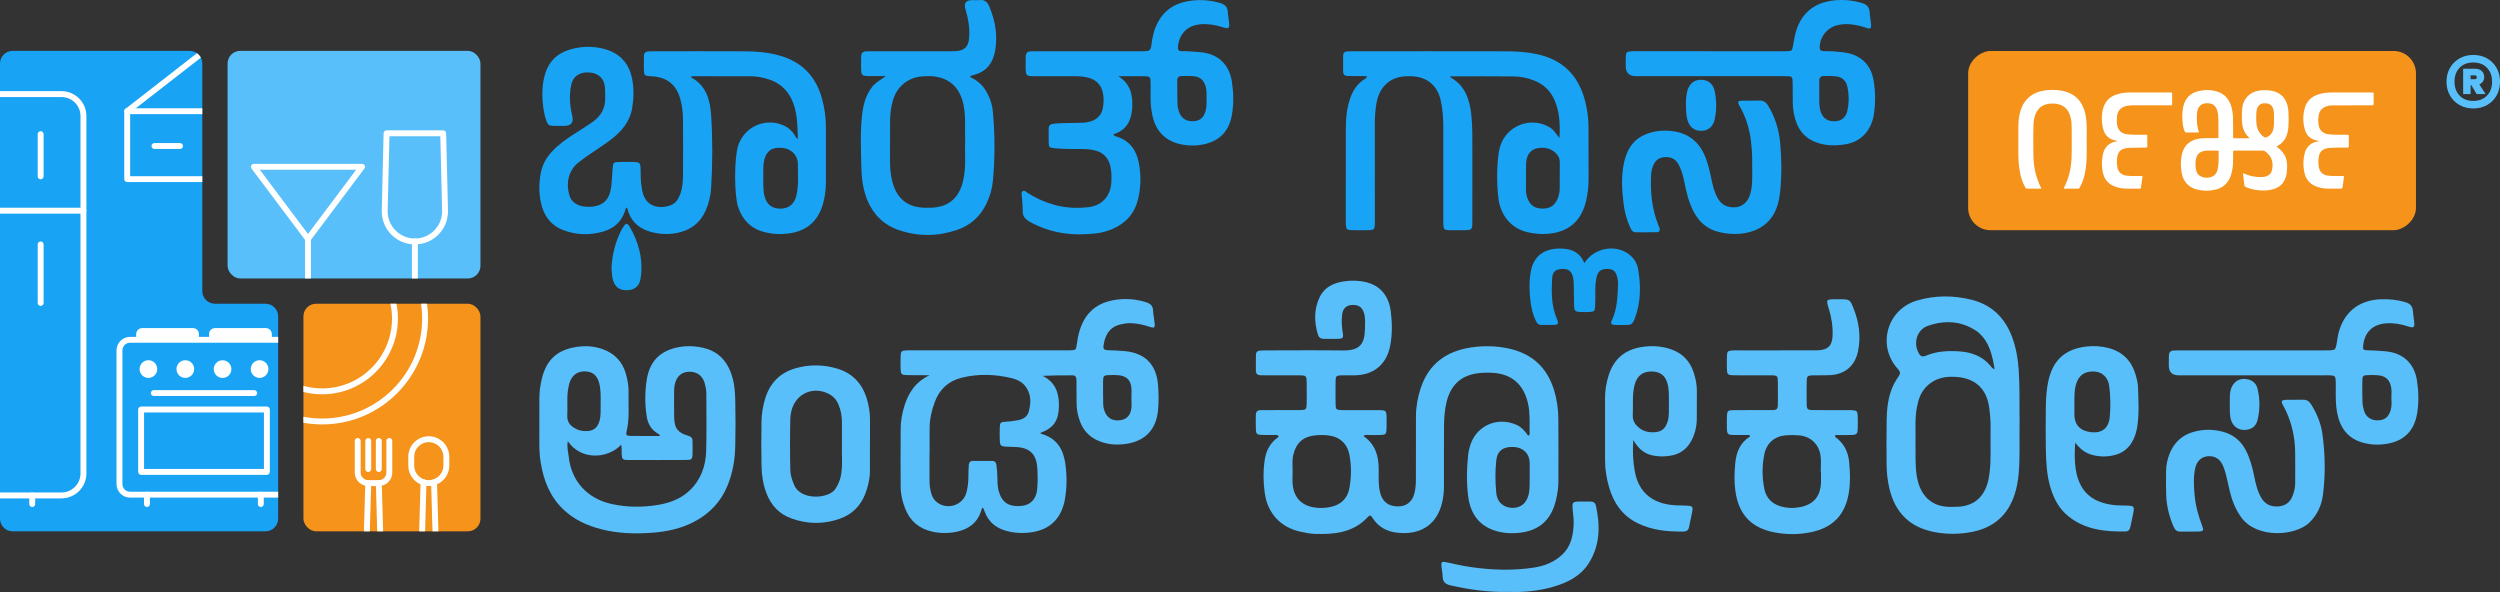 <?xml version="1.0" encoding="UTF-8"?><svg id="a" xmlns="http://www.w3.org/2000/svg" xmlns:xlink="http://www.w3.org/1999/xlink" viewBox="0 0 2965.95 702.33"><rect x="0" y="0" width="2965.95" height="702.33" fill="#333333" stroke="none"/><defs><clipPath id="b"><rect x="270" y="60.35" width="300" height="270" rx="15" ry="15" fill="none"/></clipPath><clipPath id="c"><path d="m240,345.35V75.35c0-8.28-6.72-15-15-15H15c-8.28,0-15,6.72-15,15v540c0,8.28,6.72,15,15,15h300c8.28,0,15-6.72,15-15v-240c0-8.28-6.72-15-15-15h-60c-8.28,0-15-6.72-15-15Z" fill="none"/></clipPath><clipPath id="d"><rect x="360" y="360.35" width="210" height="270" rx="15" ry="15" fill="none"/></clipPath></defs><rect x="270" y="60.35" width="300" height="270" rx="15" ry="15" fill="#59bffa"/><path d="m240,345.35V75.35c0-8.28-6.72-15-15-15H15c-8.28,0-15,6.72-15,15v540c0,8.28,6.72,15,15,15h300c8.28,0,15-6.72,15-15v-240c0-8.28-6.72-15-15-15h-60c-8.28,0-15-6.72-15-15Z" fill="#19a3f5"/><rect x="360" y="360.35" width="210" height="270" rx="15" ry="15" fill="#f6931a"/><g clip-path="url(#b)" fill="none"><path d="m396.04,338.85h-61.1c-1.93,0-3.5-1.57-3.5-3.5s1.57-3.5,3.5-3.5h61.1c1.93,0,3.5,1.57,3.5,3.5s-1.57,3.5-3.5,3.5Z" fill="#fff"/><path d="m365.38,338.85c-1.93,0-3.5-1.57-3.5-3.5v-51.93c0-1.93,1.57-3.5,3.5-3.5s3.5,1.57,3.5,3.5v51.93c0,1.93-1.57,3.5-3.5,3.5Z" fill="#fff"/><path d="m365.38,286.92c-1.1,0-2.14-.52-2.8-1.4l-64.15-85.54c-.8-1.06-.92-2.48-.33-3.67s1.8-1.93,3.13-1.93h128.31c1.33,0,2.54.75,3.13,1.93s.46,2.6-.33,3.67l-64.15,85.54c-.66.88-1.7,1.4-2.8,1.4Zm-57.15-85.54l57.15,76.21,57.15-76.21h-114.31Z" fill="#fff"/><path d="m492.21,289.97c-10.67,0-20.66-4.21-28.12-11.84s-11.42-17.72-11.17-28.39l2.18-91.66c.04-1.9,1.6-3.42,3.5-3.42h67.21c1.9,0,3.45,1.52,3.5,3.42l2.18,91.66c.25,10.67-3.71,20.75-11.17,28.39-7.46,7.64-17.44,11.84-28.12,11.84Zm-30.19-128.31l-2.1,88.24c-.21,8.77,3.05,17.06,9.18,23.33,6.13,6.28,14.33,9.73,23.11,9.73s16.98-3.46,23.11-9.73c6.13-6.28,9.39-14.56,9.18-23.33l-2.1-88.24h-60.37Z" fill="#fff"/><path d="m492.21,338.85c-1.93,0-3.5-1.57-3.5-3.5v-48.88c0-1.93,1.57-3.5,3.5-3.5s3.5,1.57,3.5,3.5v48.88c0,1.93-1.57,3.5-3.5,3.5Z" fill="#fff"/><path d="m522.76,338.85h-61.1c-1.93,0-3.5-1.57-3.5-3.5s1.57-3.5,3.5-3.5h61.1c1.93,0,3.5,1.57,3.5,3.5s-1.57,3.5-3.5,3.5Z" fill="#fff"/></g><g clip-path="url(#c)" fill="none"><path d="m168.68,389.25h60.26c3.93,0,7.12,3.19,7.12,7.12v6.75h-74.5v-6.75c0-3.93,3.19-7.12,7.12-7.12Z" fill="#fff"/><path d="m255.11,389.25h60.26c3.93,0,7.12,3.19,7.12,7.12v6.75h-74.5v-6.75c0-3.93,3.19-7.12,7.12-7.12Z" fill="#fff"/><path d="m329.7,590.37h-175.37c-8.88,0-16.1-7.22-16.1-16.1v-158.55c0-8.88,7.22-16.1,16.1-16.1h175.37c8.88,0,16.1,7.22,16.1,16.1v158.55c0,8.88-7.22,16.1-16.1,16.1Zm-175.37-183.74c-5.02,0-9.1,4.08-9.1,9.1v158.55c0,5.02,4.08,9.1,9.1,9.1h175.37c5.02,0,9.1-4.08,9.1-9.1v-158.55c0-5.02-4.08-9.1-9.1-9.1h-175.37Z" fill="#fff"/><path d="m174.35,601.47c-1.93,0-3.5-1.57-3.5-3.5v-11.1c0-1.93,1.57-3.5,3.5-3.5s3.5,1.57,3.5,3.5v11.1c0,1.93-1.57,3.5-3.5,3.5Z" fill="#fff"/><path d="m309.45,601.47c-1.93,0-3.5-1.57-3.5-3.5v-11.1c0-1.93,1.57-3.5,3.5-3.5s3.5,1.57,3.5,3.5v11.1c0,1.93-1.57,3.5-3.5,3.5Z" fill="#fff"/><path d="m316.64,563.36h-149.24c-1.93,0-3.5-1.57-3.5-3.5v-74.05c0-1.93,1.57-3.5,3.5-3.5h149.24c1.93,0,3.5,1.57,3.5,3.5v74.05c0,1.93-1.57,3.5-3.5,3.5Zm-145.74-7h142.24v-67.05h-142.24v67.05Z" fill="#fff"/><path d="m301.59,469.84h-119.15c-1.93,0-3.5-1.57-3.5-3.5s1.57-3.5,3.5-3.5h119.15c1.93,0,3.5,1.57,3.5,3.5s-1.57,3.5-3.5,3.5Z" fill="#fff"/><circle cx="176.07" cy="437.83" r="10.49" fill="#fff"/><circle cx="219.86" cy="437.85" r="10.49" fill="#fff"/><circle cx="264.06" cy="437.89" r="10.49" fill="#fff"/><circle cx="307.96" cy="437.84" r="10.49" fill="#fff"/><path d="m38.24,601.47c-1.93,0-3.5-1.57-3.5-3.5v-10.21c0-1.93,1.57-3.5,3.5-3.5s3.5,1.57,3.5,3.5v10.21c0,1.93-1.57,3.5-3.5,3.5Z" fill="#fff"/><path d="m48.24,212.71c-1.93,0-3.5-1.57-3.5-3.5v-50.08c0-1.93,1.57-3.5,3.5-3.5s3.5,1.57,3.5,3.5v50.08c0,1.93-1.57,3.5-3.5,3.5Z" fill="#fff"/><path d="m48.24,362.92c-1.93,0-3.5-1.57-3.5-3.5v-69.45c0-1.93,1.57-3.5,3.5-3.5s3.5,1.57,3.5,3.5v69.45c0,1.93-1.57,3.5-3.5,3.5Z" fill="#fff"/><path d="m72.96,591.26H-114.27c-16.29,0-29.54-13.25-29.54-29.54V137.67c0-16.29,13.25-29.54,29.54-29.54H72.96c16.29,0,29.54,13.25,29.54,29.54v424.04c0,16.29-13.25,29.54-29.54,29.54ZM-114.27,115.13c-12.43,0-22.54,10.11-22.54,22.54v424.04c0,12.43,10.11,22.54,22.54,22.54H72.96c12.43,0,22.54-10.11,22.54-22.54V137.67c0-12.43-10.11-22.54-22.54-22.54H-114.27Z" fill="#fff"/><path d="m99,253.47h-239.32c-1.93,0-3.5-1.57-3.5-3.5s1.57-3.5,3.5-3.5H99c1.93,0,3.5,1.57,3.5,3.5s-1.57,3.5-3.5,3.5Z" fill="#fff"/><path d="m213.59,176.73h-30.37c-1.93,0-3.5-1.57-3.5-3.5s1.57-3.5,3.5-3.5h30.37c1.93,0,3.5,1.57,3.5,3.5s-1.57,3.5-3.5,3.5Z" fill="#fff"/><path d="m453.15,135.43H150.92c-1.93,0-3.5-1.57-3.5-3.5s1.57-3.5,3.5-3.5h302.23c1.93,0,3.5,1.57,3.5,3.5s-1.57,3.5-3.5,3.5Z" fill="#fff"/><path d="m453.15,216.02H150.92c-1.93,0-3.5-1.57-3.5-3.5v-80.59c0-1.08.5-2.1,1.35-2.76l89.32-69.47V-29.26c0-1.93,1.57-3.5,3.5-3.5h120.89c1.93,0,3.5,1.57,3.5,3.5V59.7l89.32,69.47c.85.66,1.35,1.68,1.35,2.76v80.59c0,1.93-1.57,3.5-3.5,3.5Zm-298.73-7h295.23v-75.38l-89.32-69.47c-.85-.66-1.35-1.68-1.35-2.76V-25.76h-113.89V61.41c0,1.08-.5,2.1-1.35,2.76l-89.32,69.47v75.38ZM241.59,61.41h0,0Z" fill="#fff"/></g><g clip-path="url(#d)" fill="none"><path d="m443.14,649.58c-3.16,0-6.12-1.25-8.32-3.52-2.2-2.27-3.37-5.26-3.28-8.42l1.85-64.61c.06-1.93,1.7-3.44,3.6-3.4,1.93.06,3.45,1.67,3.4,3.6l-1.85,64.61c-.04,1.25.43,2.44,1.3,3.34s2.05,1.39,3.3,1.39,2.42-.5,3.3-1.39c.88-.9,1.34-2.08,1.3-3.34l-1.85-64.61c-.05-1.93,1.47-3.54,3.4-3.6.03,0,.07,0,.1,0,1.89,0,3.44,1.5,3.5,3.4l1.85,64.61c.09,3.16-1.08,6.15-3.28,8.42-2.2,2.27-5.16,3.51-8.32,3.51Z" fill="#fff"/><path d="m449.39,576.64h-12.5c-8.82,0-16-7.18-16-16v-37.51c0-1.93,1.57-3.5,3.5-3.5s3.5,1.57,3.5,3.5v37.51c0,4.96,4.04,9,9,9h12.5c4.96,0,9-4.04,9-9v-37.51c0-1.93,1.57-3.5,3.5-3.5s3.5,1.57,3.5,3.5v37.51c0,8.82-7.18,16-16,16Z" fill="#fff"/><path d="m436.89,559.97c-1.93,0-3.5-1.57-3.5-3.5v-33.34c0-1.93,1.57-3.5,3.5-3.5s3.5,1.57,3.5,3.5v33.34c0,1.93-1.57,3.5-3.5,3.5Z" fill="#fff"/><path d="m449.39,559.97c-1.93,0-3.5-1.57-3.5-3.5v-33.34c0-1.93,1.57-3.5,3.5-3.5s3.5,1.57,3.5,3.5v33.34c0,1.93-1.57,3.5-3.5,3.5Z" fill="#fff"/><path d="m508.71,649.58c-3.16,0-6.11-1.25-8.32-3.51-2.2-2.27-3.37-5.26-3.28-8.42l1.86-65.56c.06-1.93,1.71-3.42,3.6-3.4,1.93.06,3.45,1.67,3.4,3.6l-1.86,65.56c-.04,1.25.43,2.44,1.3,3.34.87.9,2.05,1.39,3.3,1.39s2.42-.5,3.3-1.39,1.34-2.08,1.3-3.34l-1.86-65.56c-.05-1.93,1.47-3.54,3.4-3.6,1.93-.08,3.54,1.47,3.6,3.4l1.86,65.56c.09,3.16-1.07,6.15-3.28,8.42-2.2,2.27-5.16,3.52-8.32,3.52Z" fill="#fff"/><path d="m508.71,576.64c-13.42,0-24.34-10.92-24.34-24.34v-10.42c0-13.42,10.92-24.34,24.34-24.34s24.34,10.92,24.34,24.34v10.42c0,13.42-10.92,24.34-24.34,24.34Zm0-52.1c-9.56,0-17.34,7.78-17.34,17.34v10.42c0,9.56,7.78,17.34,17.34,17.34s17.34-7.78,17.34-17.34v-10.42c0-9.56-7.78-17.34-17.34-17.34Z" fill="#fff"/><path d="m382.24,503.53c-69.25,0-125.58-56.34-125.58-125.58s56.34-125.58,125.58-125.58,125.58,56.34,125.58,125.58-56.34,125.58-125.58,125.58Zm0-244.16c-65.39,0-118.58,53.2-118.58,118.58s53.2,118.58,118.58,118.58,118.58-53.2,118.58-118.58-53.2-118.58-118.58-118.58Z" fill="#fff"/><path d="m382.24,467.78c-49.53,0-89.83-40.29-89.83-89.83s40.29-89.83,89.83-89.83,89.83,40.29,89.83,89.83-40.29,89.83-89.83,89.83Zm0-172.65c-45.67,0-82.83,37.16-82.83,82.83s37.16,82.83,82.83,82.83,82.83-37.16,82.83-82.83-37.16-82.83-82.83-82.83Z" fill="#fff"/></g><path d="m2950.65,69.28c4.82,2.73,8.58,6.51,11.27,11.32,2.69,4.81,4.03,10.25,4.03,16.33s-1.35,11.52-4.03,16.33c-2.69,4.81-6.45,8.58-11.27,11.32-4.82,2.73-10.28,4.1-16.37,4.1s-11.55-1.37-16.37-4.1c-4.82-2.73-8.6-6.51-11.34-11.32-2.74-4.81-4.11-10.25-4.11-16.33s1.37-11.52,4.11-16.33c2.74-4.81,6.52-8.58,11.34-11.32,4.82-2.73,10.28-4.1,16.37-4.1s11.55,1.37,16.37,4.1Zm-.17,44.16c4.07-4.2,6.1-9.7,6.1-16.51s-2.03-12.32-6.1-16.51c-4.07-4.2-9.47-6.3-16.2-6.3s-12.25,2.1-16.27,6.3c-4.02,4.2-6.03,9.7-6.03,16.51s2.01,12.32,6.03,16.51c4.02,4.2,9.44,6.3,16.27,6.3s12.13-2.1,16.2-6.3Zm-4.84-16.72c-1.03,1.54-2.43,2.68-4.21,3.43l7.44,11.47h-10.66l-6.17-10.49h-.98v10.49h-8.84v-30.09h14.17c3.27,0,5.89.91,7.86,2.73,1.96,1.82,2.95,4.18,2.95,7.07,0,2.05-.51,3.85-1.54,5.39Zm-14.59-2.73h4.77c.75,0,1.38-.21,1.89-.63.51-.42.77-1,.77-1.75s-.26-1.31-.77-1.68c-.52-.37-1.15-.56-1.89-.56h-4.77v4.62Z" fill="#59bffa"/><path d="m1165.83,602.41c-1.32.66-1.28,2.08-1.63,3.2-4.46,14.24-14.53,22.05-28.72,25.13-9.71,2.11-19.42,2.18-29.16.06-15.56-3.38-26.44-12.35-32.3-27.13-3.25-8.18-5.42-16.72-5.47-25.59-.13-23.21-.23-46.42,0-69.62.08-8.24,1.39-16.41,3.66-24.4,4.79-16.9,13.31-30.75,30.46-38.83-3.33-.05-6.66-.12-9.99-.14-5.93-.04-11.87.13-17.79-.11-5.28-.21-6.2-1.2-6.39-6.56-.19-5.41-.19-10.83,0-16.24.19-5.29,1.1-6.11,6.48-6.49,2.57-.18,5.15-.08,7.73-.08,60.08,0,120.17,0,180.25,0,2.32,0,4.64.06,6.96-.03,6.39-.24,6.68-.51,7.56-7.08,1.51-11.34,4.15-22.29,10.61-32,8.83-13.28,21.93-19.12,37.09-21.06,11.64-1.49,23.15-.43,34.41,3.07,4.83,1.5,8.12,3.89,8.37,9.61.24,5.39,1.46,10.72,1.97,16.1.4,4.25-.79,5.22-4.91,3.83-7.87-2.65-15.83-4.55-24.19-4.65-4.17-.05-8.2.64-12.22,1.66-13.72,3.5-18.07,14.75-19.44,25.16-.52,3.93.84,5.18,5.67,5.27,6.71.13,13.38.49,20.06,1.13,23.49,2.25,36.87,15.83,38.92,39.42.87,10.04.94,20.02.08,30.08-1.93,22.57-14.41,36.66-36.76,40.31-11.34,1.85-22.61,1.25-33.44-3.23-11.13-4.61-18.73-12.56-22.68-23.91-2.3-6.61-3.72-13.41-3.77-20.44-.06-9.28-.11-18.57-.14-27.85,0-3.21-.89-5.69-4.67-5.7-11.73-.03-23.45-.01-35.48.56,15.58,7.77,19.75,21.04,19.31,36.8-.46,16.57-6.35,25.02-21.83,30.89.03,1.39,1.3,1.25,2.06,1.48,16.93,5.13,24.76,17.53,27.24,34.12,2.07,13.86,2.14,27.81-.06,41.62-3.45,21.68-15.61,37.02-39.31,40.62-10.39,1.58-20.57,1.2-30.64-1.61-12.16-3.4-21.08-10.55-25.46-22.73-.52-1.45-1.14-2.86-1.76-4.27-.08-.18-.41-.24-.66-.37Zm-62.95-63.72h-.15c0,9.53-.04,19.07.02,28.6.02,3.6-.06,7.26.53,10.8,1.1,6.63,2.56,13.32,8.28,17.76,12.58,9.76,31.19,3.5,35.09-11.86,1.52-5.99,2.25-12.14,2.24-18.37,0-4.63.19-9.27.47-13.9.17-2.91,1.63-4.9,4.82-4.91,7.73-.04,15.46-.05,23.18.02,3.15.03,4.4,1.97,4.81,4.93.75,5.37,1.05,10.76,1.14,16.18.09,5.15.22,10.29,1.72,15.31,3.89,13.07,11.78,17.78,24.88,17.15,12.39-.59,19.7-8.02,20.67-20.8.65-8.45.66-17.04-.05-25.48-1.32-15.73-9.1-22.82-24.99-23.82-4.11-.26-8.25-.11-12.36-.41-5.8-.42-6.82-1.38-7.03-6.93-.2-5.4-.21-10.83,0-16.23.21-5.26,1.08-6.14,6.54-6.38,5.17-.23,10.28-.88,15.33-1.88,5.61-1.11,10.64-3.95,12.25-9.51,2.86-9.83,3.4-19.88-2.55-29.04-4.17-6.43-10.69-9.65-17.84-11.36-19.58-4.7-39.32-5.28-58.92-.46-15.58,3.83-26.32,13.65-31.95,28.76-3.71,9.96-6.02,20.25-6.14,30.93-.11,10.31-.02,20.61-.02,30.92Zm239.44-66.14s-.03,0-.04,0c0-4.36.4-8.77-.08-13.08-.95-8.56-5.95-13.37-14.57-14.24-4.07-.41-8.22-.4-12.32-.24-5.6.22-6.59,1.17-6.66,7.04-.12,9.24.06,18.49.16,27.74.03,2.58.55,5.09,1.42,7.54,3.05,8.55,9.41,12.43,18.62,11.28,7.76-.97,12.54-5.94,13.41-14.49.39-3.81.07-7.69.07-11.54Z" fill="#59bffa"/><path d="m782.79,517.22c-.17-1.95-1.27-2.21-2.1-2.69-8.01-4.58-12.14-11.79-13.48-20.61-2.22-14.62-2.21-29.35.16-43.9,3.96-24.28,19.2-36.26,43.3-38.96,7.99-.89,16.01-.14,23.83,1.64,13.3,3.03,23.26,10.53,29.62,22.77,6.25,12.02,7.85,25.07,8.17,38.23.45,18.55.4,37.13,0,55.68-.34,16.06-3.03,31.76-9.18,46.77-7.87,19.21-21.26,33.2-39.52,42.81-15.83,8.34-33,11.88-50.53,13.12-20.08,1.41-40.21.87-59.9-4.24-16.7-4.33-32.01-11.24-44.72-23.36-16.09-15.33-23.57-34.65-27.01-56.03-1.27-7.93-1.61-15.87-1.58-23.88.08-17.27.09-34.55.05-51.82-.02-8.05,1.11-15.94,3-23.71,5.39-22.19,18.25-33.94,40.91-37.43,10.35-1.59,20.56-1.05,30.53,2.38,14.76,5.08,24.3,15.12,28.38,30.19,1.89,6.98,3.19,14.07,3,21.37-.41,15.42,1.39,30.93-2.36,46.21-1.01,4.12-.03,5.33,4.13,5.4,11.74.19,23.49.07,35.29.07Zm-109.11,6.25c-1.43,6.43.42,12.43,1.05,18.42,3.04,29.01,22.24,49.72,50.78,56.03,18.43,4.07,36.85,4.14,55.28,1.06,13.62-2.27,26.41-6.89,36.84-16.59,13.7-12.74,19.59-29.04,20.15-47.07.71-22.66.18-45.37.22-68.05,0-4.17-.75-8.22-1.81-12.2-2.4-9.01-9.01-14.1-17.98-14.08-9.08.02-15.13,4.94-17.5,14.44-.56,2.23-.87,4.58-.89,6.87-.09,11.08-.29,22.18.02,33.25.37,12.84,4.31,17.75,16.74,21.47,3.15.94,5.02,2.4,5.03,5.8.01,5.67.23,11.35,0,17.01-.2,4.66-1.31,5.83-6.29,5.85-23.72.14-47.44.14-71.15.02-5.35-.03-6.16-1.14-6.6-6.41-.31-3.71.44-7.53-.63-11.63-16.37,17.06-47.85,18.48-63.26-4.19Zm38.89-43.39c.02-9.76.52-18.28-1.98-26.53-2-6.6-5.86-11.46-13.08-12.59-7.01-1.09-13.32.27-18.11,5.99-2.72,3.25-3.83,7.19-4.75,11.23-2.63,11.43-1.01,23.04-1.65,34.54-.48,8.63,4.38,13.25,11.28,16.55,3.51,1.68,7.38,2.17,11.27,2.18,8.39.02,13.32-3.88,15.66-11.98,1.97-6.82,1.17-13.77,1.37-19.38Z" fill="#59bffa"/><path d="m1032.07,527.63c0,10.31.05,20.62-.01,30.93-.06,9.66-2.2,18.91-5.75,27.85-5.55,13.97-15.44,23.75-29.48,28.82-19.1,6.9-38.45,6.77-57.58-.02-14.75-5.24-24.52-15.64-30.03-30.23-3.97-10.51-5.55-21.49-5.78-32.58-.36-17.26-.28-34.54-.03-51.8.13-9.02,1.52-17.96,4.04-26.68,5.52-19.1,17.66-31.8,36.85-37.16,15.98-4.46,32.12-4.29,48.09.28,19.28,5.52,31.09,18.5,36.42,37.55,2.09,7.45,3.39,15.07,3.32,22.88-.09,10.05-.02,20.1-.02,30.16h-.04Zm-33.21,3.25c0-12.94.07-21.95-.02-30.95-.07-6.75-1.39-13.3-3.89-19.57-2.16-5.44-5.74-9.74-10.89-12.6-18.82-10.42-40.34-.93-45.2,19.96-.64,2.74-1.16,5.57-1.23,8.37-.5,20.58-.5,41.17-.02,61.76.15,6.27,2.24,12,4.67,17.77,7.74,18.43,41.51,16.49,49.14,3.92,2.71-4.47,4.86-9,5.97-14.1,2.77-12.75.97-25.66,1.47-34.55Z" fill="#59bffa"/><path d="m1326.79,90.4c14.5,8.99,17.29,22.49,16.46,37.38-.84,15-6.69,26.9-22.31,31.45.87,2.44,2.66,2.41,4,2.83,15.16,4.82,23.12,15.88,26.06,30.8,2.82,14.3,2.67,28.67-.71,42.96-4.04,17.08-14.26,28.81-30.23,35.71-5.95,2.57-12.13,4.39-18.56,5.19-28.07,3.52-54.96.34-80.07-13.76-5.57-3.12-8.4-6.87-8.18-13.42.19-5.63-.71-11.29-1.03-16.95-.11-2-.84-4.45,1.09-5.77,2.14-1.46,3.84.69,5.46,1.75,9.78,6.42,20.32,11.08,31.55,14.31,13.35,3.84,26.98,4.42,40.62,2.95,16.59-1.79,26.85-13.35,27.54-30.12.27-6.69.32-13.37-1.53-19.95-2.44-8.66-7.69-14.34-16.4-16.87-5-1.46-10.07-2.02-15.26-2.08-11.59-.13-23.2.29-34.76-1.04-5.56-.64-6.17-1.07-6.36-6.56-.19-5.41.03-10.82-.05-16.24-.06-4.2,1.95-5.78,6.05-6.21,9-.95,18.02-.75,27.03-.94,5.4-.12,10.8-.01,16.09-1.6,8.45-2.53,13.74-7.76,15.23-16.62.91-5.39,1.1-10.81.18-16.16-1.8-10.45-7.88-17.01-18.35-19.5-5.07-1.2-10.17-1.55-15.34-1.55-16.24,0-32.48.04-48.71-.03-8.58-.04-9.32-.8-9.49-9.21-.09-4.64.03-9.28.05-13.92.02-4.03,1.91-6.27,6.07-6.33,2.58-.04,5.15-.1,7.73-.1,39.44,0,78.87,0,118.31,0,1.8,0,3.61,0,5.41,0,10.54-.05,10.77-.29,12.08-10.42.43-3.31.98-6.64,1.83-9.86,5.85-22.06,19.43-35.76,42.5-39.38,12.46-1.95,24.6-1.05,36.7,2.39,5.65,1.6,8.88,4.68,9.16,10.77.18,3.85.95,7.66,1.4,11.5.92,7.93-.11,8.84-7.56,6.44-8.43-2.71-17.01-4.2-25.88-3.49-15.76,1.26-25.65,11.16-27.09,26.66-.35,3.74.88,5.39,4.51,5.32,7.23-.14,14.41.52,21.6,1.13,21.31,1.81,34.68,14.17,37.88,35.14,1.99,13.08,2.25,26.18,0,39.25-3.38,19.7-15.13,31.56-34.85,35.28-7.41,1.4-14.92,1.46-22.32.28-21.31-3.39-33.92-16.02-37.65-37.38-1.02-5.84-1.71-11.72-1.62-17.68.09-6.18.09-12.37-.02-18.56-.13-7.02-.69-7.69-7.4-7.77-10.3-.13-20.59-.03-30.89-.03Zm104.68,25.84c-.17-4.22.3-8.87-1.04-13.43-2.33-7.91-6.68-11.82-14.76-12.46-4.36-.34-8.76-.16-13.13-.21-3.64-.04-5.93,1.37-5.89,5.4.1,9.53-.02,19.07.34,28.6.12,3.28,1.03,6.66,2.24,9.74,2.72,6.91,8.91,10.41,16.68,9.95,7.65-.45,12.04-4.18,14.28-11.85,1.47-5.05,1.21-10.2,1.28-15.75Z" fill="#19a3f5"/><path d="m1150.78,91.3c7.04,3.3,13.16,7.82,17.55,14.4,5.41,8.12,8.66,17.11,9.55,26.7,2.56,27.51,2.65,55.09.02,82.6-.88,9.24-3.55,18.18-7.63,26.64-7.33,15.18-18.9,25.68-34.78,31.11-22.94,7.85-46.13,8.02-69.07.24-17.79-6.03-30.17-18.13-37.44-35.61-5.27-12.66-6.8-25.98-7.09-39.35-.45-20.6-1.48-41.25.89-61.81,1.4-12.17,4.33-23.8,12.35-33.63,3.97-4.86,9.43-7.71,15.85-12.31-8.03,0-14.37.09-20.71-.02-7.55-.14-8.47-1.03-8.66-8.49-.13-4.89.01-9.8.05-14.7.03-4.12,2.15-6.13,6.23-6.17,2.32-.02,4.64-.09,6.96-.09,29.91,0,59.82,0,89.74-.01,3.35,0,6.71.04,10.05-.21,9.38-.69,14.05-5.14,14.98-14.47,1.2-11.99-.71-23.64-4.22-35.09q-3.32-10.85,8.24-10.87c2.84,0,5.7.26,8.5-.05,6.18-.69,9.37,2.32,11.64,7.77,6.78,16.3,9.83,33.06,7.13,50.62-2.46,15.99-10.55,27.19-27.17,30.79-.99.21-2.04.42-2.97,2.01Zm-5.71,77.1c-.63-14.32.9-28.51-1.67-42.6-3.63-19.87-14.67-31.7-33.14-34.87-4.85-.83-9.76-.69-14.65-.45-17.7.86-31.3,11.52-36.25,28.55-2.31,7.95-3.41,16.11-3.41,24.41.01,15.46.08,30.92-.05,46.38-.06,6.99.35,13.93,1.64,20.77,4.26,22.52,16.84,35.99,41.06,35.89,2.06,0,4.12,0,6.18-.06,19.1-.63,31.45-10.06,36.88-28.27.81-2.7,1.3-5.51,1.84-8.28,2.67-13.8.87-27.76,1.56-41.45Z" fill="#19a3f5"/><path d="m946.53,164.83c-.54-16.6-.34-32.71-7.72-47.77-5.67-11.57-14.8-19.03-26.84-22.95-6.87-2.23-14.02-3.57-21.28-3.61-22.43-.12-44.86-.09-67.29-.08-1.17,0-2.56-.46-3.73,1.21,18.14,9.71,22.82,26.69,24.03,45.34,1.85,28.58,1.73,57.17-.02,85.75-.59,9.61-2.72,18.87-6.74,27.64-5.82,12.7-15.39,20.98-28.92,24.82-12.55,3.57-25.03,3.19-37.37-.5-14.23-4.25-23.36-13.67-26.74-28.51-2.24,1.01-2.04,3-2.55,4.51-4.21,12.51-13.03,20.32-25.39,23.93-16.04,4.68-32.17,4.37-47.84-1.66-14.68-5.66-23-17.02-26.3-32.07-2.63-11.96-2.53-24.07-.17-36.08,1.88-9.6,6.53-17.81,13.18-24.97,8.15-8.79,17.85-15.54,27.91-21.88,6.76-4.26,13.53-8.52,20.08-13.09,9.95-6.94,15.46-16.38,15.19-28.8-.09-4.12.11-8.27-.27-12.36-1-10.82-7.78-17.09-18.82-17.74-11.25-.66-19.13,4.43-21.27,14.78-2.54,12.28-1.64,24.61,1.25,36.79q2.81,11.82-9.53,11.81c-4.13,0-8.25.08-12.37-.04-5.93-.17-6.95-.89-8.98-6.52-1.76-4.86-2.77-9.92-3.48-15.04-1.47-10.53-1.62-21.06.18-31.57,3.77-21.98,15.53-34.31,37.36-38.92,10.72-2.27,21.54-2.26,32.23.18,19.52,4.45,31.72,16.27,35.63,36.18,2.26,11.52,1.99,23.04.04,34.56-2.82,16.64-13.09,28.31-25.94,38-8.43,6.35-17.42,11.97-26.1,18-4.02,2.79-7.98,5.68-11.82,8.71-12.63,9.96-14.65,26.03-10.46,39.3,3.05,9.66,12.64,13.59,23.9,13.16,16.18-.61,23.94-8.41,25.72-25.14.76-7.17.99-14.4,1.6-21.58.46-5.36,1.23-6.2,6.6-6.4,5.92-.23,11.86-.16,17.79-.07,7.69.11,8.44.85,8.71,8.35.26,7.46-.18,14.97,1.39,22.35.21,1.01.29,2.04.47,3.06,3.75,20.45,21.31,22.08,33.52,17.7,5.97-2.14,9.34-7.13,11.51-12.87,2.59-6.84,3.33-14.08,3.39-21.28.19-22.69.2-45.38,0-68.06-.07-7.98-1-15.95-3.1-23.71-4.55-16.77-15.18-25.6-32.53-27.11-1.28-.11-2.58-.08-3.86-.19-5.91-.52-6.68-1.16-6.84-6.94-.16-5.67,0-11.34,0-17.01,0-3.47,1.78-5.24,5.15-5.44,2.31-.14,4.64-.18,6.96-.18,36.1,0,72.19-.12,108.29.06,13.41.07,26.75,1.25,39.79,4.82,27.05,7.4,43.93,24.74,51.16,51.7,2.89,10.75,4.57,21.67,4.54,32.84-.04,22.17-.01,44.35,0,66.52,0,8.3-1.15,16.45-3.31,24.45-5.66,20.95-19.31,32.93-40.78,35.79-9.78,1.3-19.49.78-29.14-1.74-15.92-4.17-25.77-14.44-30.89-29.68-4.79-14.24-4.72-58.44.02-72.8,7.52-22.78,32.65-33.73,54.53-23.73,5.06,2.31,8.93,6.01,12.12,10.52,1.14,1.61,1.43,3.85,4.17,5.3Zm-40.98,44.44c.05,8.73-.43,16.45,1.64,24.02,2.53,9.23,8.27,13.9,17.73,14.24,10.64.38,17.77-5.4,20.1-16.29,2.62-12.21,1.53-24.59,1.55-36.9.02-9.88-7.71-17.76-17.81-18.82-12.47-1.31-19.13,3.02-22.02,14.05-1.79,6.85-.9,13.81-1.19,19.69Z" fill="#19a3f5"/><path d="m725.46,318.13c.71-15.98,4.53-31.11,11.85-45.31,1.06-2.05,2.34-4.01,3.73-5.85,1.37-1.83,3.02-1.73,4.51,0,.5.58,1,1.19,1.39,1.85,11.11,19.07,16.38,39.45,13.05,61.5-1.45,9.6-7.68,14.17-17.35,14-7.56-.13-12.69-3.79-15.09-10.93-.65-1.94-1.09-3.99-1.34-6.03-.38-3.06-.5-6.15-.74-9.23Z" fill="#19a3f5"/><path d="m1850.11,163.84c.96-16.25.28-31.25-6-45.46-4.92-11.14-13.3-18.83-24.74-23.13-7.56-2.84-15.44-4.5-23.43-4.59-25-.27-50-.1-74.91-.1-.55.45-.63.99-.11,1.28,17.43,9.85,22.74,26.36,24.65,44.75,1.44,13.88,1.22,27.8,1.21,41.72-.02,27.85,0,55.7-.02,83.55-.01,11.19-.07,11.21-11.16,11.24-4.64.01-9.28.04-13.92,0-8.85-.09-9.27-.48-9.36-9.05-.07-6.7-.02-13.41-.02-20.11,0-30.69.02-61.37,0-92.06,0-10.84-.6-21.65-2.93-32.28-4.07-18.58-16.58-28.81-35.65-29.17-3.85-.07-7.78-.04-11.55.64-16.25,2.93-26.52,14.44-29.37,32.62-1.16,7.39-1.74,14.82-1.72,22.33.09,37.39.04,74.78.04,112.17,0,2.06.03,4.13-.01,6.19-.16,8.12-.65,8.63-8.95,8.72-6.45.06-12.9.14-19.34-.08-4.89-.17-5.65-1.1-6.11-6.04-.14-1.54-.09-3.09-.09-4.64,0-36.36-.04-72.72.03-109.08.02-12.67,1.08-25.22,5.39-37.3,3.41-9.55,8.95-17.35,17.73-22.68.83-.5,1.88-.86,1.99-2.51-2.35-.89-4.9-.42-7.36-.47-5.16-.1-10.31-.05-15.47-.14-3.3-.06-5.44-1.54-5.46-5.1-.04-6.44-.04-12.89.02-19.33.03-3.2,2.04-4.56,4.97-4.75,2.31-.15,4.64-.18,6.96-.18,60.86,0,121.71-.09,182.57.07,12.36.03,24.7.95,36.85,3.71,29.27,6.66,47.34,24.82,55.21,53.43,2.88,10.47,4.45,21.21,4.52,32.08.13,21.14.1,42.29.08,63.43,0,8.28-1.06,16.47-2.89,24.53-5.54,24.39-21.12,37.63-46.07,39.37-8.04.56-16-.17-23.81-2.01-18.76-4.41-31.82-19.83-34.22-40.36-2.01-17.22-1.95-34.48.07-51.7.42-3.56,1.21-7.14,2.33-10.55,7.5-22.86,33.53-33.86,55.3-23.45,3.05,1.46,5.88,3.3,8.09,5.87,2.13,2.48,4.03,5.16,6.69,8.6Zm-39.61,46.4s-.06,0-.09,0c0,5.15-.04,10.31.01,15.46.03,3.1.5,6.14,1.56,9.09,3.1,8.66,8.74,12.64,18.19,12.72,8.71.07,14.71-3.96,17.9-12.05,1.53-3.88,2.29-7.92,2.32-12.08.07-10.05.1-20.09.12-30.14,0-2.32-.2-4.6-1.26-6.77-4.14-8.4-14.57-12.85-25.19-10.67-8.08,1.65-12.93,7.68-13.5,17.44-.33,5.65-.06,11.33-.06,17Z" fill="#19a3f5"/><path d="m1879.59,312.22c11.6-18.45,37.21-22.8,53.1-10.43,5.74,4.47,9.53,10.46,10.72,17.44,3.39,19.8,3.39,39.5-3.94,58.64-.46,1.2-1.07,2.34-1.62,3.51-1.2,2.57-3.2,4.06-6.04,4.11-5.41.09-10.84.29-16.23,0-4.15-.23-5.09-1.72-3.25-5.61,6.35-13.48,6.7-27.92,7.28-42.34.14-3.38-.35-6.69-1.32-9.92-1.93-6.42-5.03-8.61-11.98-8.53-6.68.08-10.42,2.67-11.93,8.76-1.18,4.76-1.7,9.63-1.7,14.56,0,6.96,0,13.93-.23,20.88-.19,5.73-1.12,6.58-6.93,6.86-3.6.17-7.22.18-10.82-.01-5.9-.32-7.04-1.42-7.24-7.59-.27-8.24-.17-16.5-.35-24.75-.06-2.82-.2-5.7-.83-8.43-1.86-8.07-5.67-10.79-13.79-10.24-6.92.47-10.56,3.47-10.99,10.52-.99,16.26-1.21,32.51,5.28,47.98.4.95.74,1.92,1.12,2.88,1.12,2.8.26,4.76-2.77,4.88-5.66.23-11.33.17-17,.07-3.3-.06-4.87-2.45-6.17-5.12-3.44-7.04-5.13-14.54-6.14-22.26-1.54-11.82-1.82-23.62.18-35.42,3.3-19.46,16.9-28.64,37.43-27.71,11.38.51,21.19,4.58,26.15,17.27Z" fill="#19a3f5"/><path d="m2028.44,60.8c28.35,0,56.7,0,85.05,0,2.06,0,4.13.06,6.18-.03,6.07-.25,6.38-.5,7.53-6.4.79-4.04,1.31-8.14,2.22-12.16,5.67-25.08,21.67-39.35,47.11-41.81,10.86-1.05,21.59-.04,32.12,3.08,5.48,1.62,9.03,4.37,9.4,10.55.3,5.13,1.39,10.21,1.77,15.34.31,4.18-1.08,5.32-5.07,3.85-5.37-1.97-10.84-3.3-16.46-4.08-6.43-.89-12.82-.81-19.17.88-11.83,3.16-20.18,13.94-20.3,26.15-.04,4.14,2.65,4.59,5.64,4.53,7.23-.13,14.42.41,21.59,1.27,9.38,1.12,18.12,3.96,25.22,10.56,7.36,6.85,10.52,15.76,11.96,25.37,1.84,12.31,1.86,24.66.05,36.97-2.59,17.63-13.35,33.17-34.5,36.44-12.22,1.89-24.11,1.62-35.7-3.09-10.65-4.32-17.83-11.97-21.82-22.68-2.72-7.31-4.19-14.88-4.34-22.67-.15-7.73-.09-15.46-.14-23.19-.06-9.24-.09-9.27-9.66-9.33-2.06-.01-4.12,0-6.19,0-56.7,0-113.39,0-170.09,0q-12.08,0-12.1-11.8c0-3.87-.12-7.74.08-11.59.26-4.84,1.12-5.64,6.08-6.08,2.3-.2,4.64-.11,6.95-.11,28.86,0,57.73,0,86.59,0Zm129.88,49.78c.13,7.42-.67,14.92,1.78,22.17,2.53,7.51,8.22,11.39,16.49,11.13,8.19-.26,13.36-4.54,15.12-12.71,2.03-9.43,1.98-18.89-.06-28.31-1.53-7.07-6.02-11.35-13.13-12.24-4.82-.6-9.74-.38-14.61-.44-3.82-.05-5.61,1.98-5.59,5.75.02,4.88,0,9.76,0,14.65Z" fill="#19a3f5"/><path d="m2078.78,200.03c.25-15.23-.37-28.87-3.04-42.33-2.17-10.94-5.88-21.34-11.46-31.06-3.51-6.11-3.02-7.07,3.72-7.21,6.44-.13,12.9.16,19.34-.09,4.69-.18,7.74,1.75,10.13,5.63,8.41,13.67,12.95,28.56,14.48,44.44,1.83,19.04,1.93,38.09.06,57.12-.45,4.6-1.13,9.23-2.25,13.71-5.56,22.14-21.47,34.97-45.82,37.09-8.28.72-16.46-.09-24.55-2.03-13.69-3.28-23.29-11.54-29.87-23.78-5.82-10.83-8.65-22.58-11.02-34.49-1.36-6.85-3.06-13.6-6.04-19.93-3.82-8.12-9.41-11.38-17.84-10.64-7.43.65-11.92,4.61-14.44,12.98-.66,2.2-1.16,4.52-1.29,6.81-1.12,20.54.56,40.71,8.27,60.04.57,1.44,1.12,2.88,1.63,4.34,1,2.89-.23,4.77-3.08,4.84-8.5.21-17,.21-25.5.06-3.69-.07-5.01-3.14-6.33-6.01-4.02-8.75-6.48-17.99-7.66-27.47-1.85-14.86-2.84-29.79-.35-44.7,2.77-16.58,9.4-30.69,25.9-37.7,9.63-4.09,19.86-5.31,30.33-4.3,20.6,1.98,34.23,12.84,41.5,32.07,2.93,7.75,4.85,15.75,6.52,23.84,1.67,8.09,3.5,16.12,7.49,23.48,3.45,6.36,8.63,10.11,15.8,11.06,10.29,1.37,18.27-3.23,22.09-12.91,2.39-6.07,3.02-12.51,3.25-18.96.19-5.15.04-10.31.04-13.93Z" fill="#19a3f5"/><path d="m2000.15,124.58c-.04-5.69.17-11.34,1.7-16.85,2.39-8.67,8.41-13.33,16.74-13.08,8.09.24,13.8,4.84,15.65,13.39,2.42,11.19,2.46,22.52,0,33.71-1.95,8.87-7.98,13.56-16.36,13.48-8.04-.08-13.63-4.6-15.98-13.05-.55-1.98-1.02-4.01-1.19-6.05-.32-3.84-.39-7.7-.56-11.55Z" fill="#19a3f5"/><path d="m2075.7,516.1c-5.85,0-11.69.05-17.54-.01-8.78-.09-9.32-.62-9.41-9.08-.05-4.38-.11-8.77.04-13.15.21-6.28.98-7.17,7.28-7.25,12.89-.16,25.78-.03,38.67-.08,15.82-.05,14.47,1.42,14.52-14.64.02-6.19.07-12.38-.02-18.56-.12-7.42-.62-7.99-7.92-8.04-13.15-.1-26.3-.03-39.45-.04-2.06,0-4.13.07-6.19-.05-5.8-.33-6.69-1.11-6.88-6.87-.18-5.41-.18-10.83.01-16.24.18-5.03,1.03-5.84,5.85-6.3,2.3-.22,4.64-.12,6.96-.12,29.13,0,58.27,0,87.4-.01,2.84,0,5.68.04,8.5-.13,11.32-.66,16.11-5.6,16.61-17.09.48-10.93-1.19-21.55-4.4-32-3.49-11.35-3.35-11.39,8.43-11.41,1.29,0,2.58,0,3.87,0,12.8,0,12.81.09,17.38,11.82,6.33,16.25,8.44,32.98,4.86,50.07-3.68,17.55-15.87,27.45-33.88,28.2-6.69.28-13.41,0-20.11.2-5.84.17-6.71.97-6.83,6.84-.18,8.76-.14,17.53-.04,26.3.09,7.32.75,8,7.98,8.06,13.15.1,26.3.03,39.45.04,2.06,0,4.13-.06,6.19.05,5.8.31,6.7,1.11,6.92,6.85.18,4.89.16,9.8.02,14.69-.18,6.67-1.09,7.68-7.63,7.9-6.39.21-12.79.04-18.76.04-.89,1.6-.37,2.22.25,2.68,9.96,7.39,14.88,17.43,15.99,29.65,1.1,12.1,1.59,24.2-.4,36.22-4.34,26.15-18.89,41.3-44.87,46.72-14.28,2.98-28.7,3.01-43.01.3-27.48-5.21-42.59-20.86-46.63-48.49-1.64-11.25-1.31-22.66-.21-33.95,1.25-12.79,5.78-24.05,17.41-31.33-.14-.58-.28-1.17-.42-1.75Zm84.67,43.44c-.09,0-.18,0-.27,0,0-5.92.51-11.9-.1-17.76-1.5-14.34-11.5-24.05-25.82-25.31-5.11-.45-10.32-.45-15.44-.03-13.32,1.08-22.78,9.11-25.49,22.08-2.88,13.76-2.87,27.7-.06,41.47,2.12,10.41,8.5,17.42,18.83,20.56,7.81,2.37,15.72,2.64,23.69,1.07,15.66-3.08,23.71-12.23,24.62-28.18.26-4.62.04-9.27.04-13.91Z" fill="#59bffa"/><path d="m2396.01,502.26c-.52,19.34.72,39.44-1.09,59.52-.77,8.53-2.19,16.83-4.85,24.96-8.14,24.86-25.29,39.47-50.77,44.37-14.53,2.8-29.12,2.94-43.76.24-29.68-5.49-47.44-23.2-54.12-52.33-2.08-9.06-3.11-18.31-3.18-27.6-.14-17.78-.32-35.58.05-53.35.28-13.41,1.64-26.74,7.17-39.29,1.89-4.28,4.19-8.29,6.92-12.04,2.31-3.18,2.38-5.54-.54-8.72-25.53-27.83-13.27-71.19,22.95-81.63,21.31-6.14,42.79-6.1,64.18-.78,23.56,5.86,39.19,20.91,47.81,43.33,5.02,13.08,7.29,26.71,8.22,40.74,1.36,20.61.63,41.22,1.02,62.57Zm-123.52,21.71c.37,13.9-.66,27.57,1.59,41.17,3.65,22.04,16.83,36.65,40.66,36.2,2.83-.05,5.68.01,8.5-.16,17.41-1.04,28.86-9.85,34.27-26.39,1.36-4.17,2.16-8.46,2.75-12.82,2.34-17.47.82-35.02,1.32-52.52.24-8.54-.49-16.99-1.56-25.44-2.72-21.38-15.17-34.28-36.45-36.61-14.88-1.63-28.85.84-39.54,12.82-5.91,6.62-8.29,14.68-9.89,23.14-2.57,13.56-1.2,27.25-1.65,40.62Zm93.88-86.06c-2.74-16.43-6.1-32.03-19.21-43.5-.39-.34-.79-.66-1.22-.95-18.4-12.87-38.45-13.99-58.9-6.84-12.39,4.33-17.15,19.26-11.34,31.09,2.52,5.13,4.49,6.23,9.76,4.05,12.52-5.18,25.58-5.74,38.76-4.92,14.66.91,27.68,5.68,37.43,17.39,1.08,1.3,1.84,3.15,4.71,3.68Z" fill="#59bffa"/><path d="m2461.97,525.21c-.66,10.51-.97,20.73.56,31.01,3.98,26.86,19.4,40.6,47.33,43.17,5.12.47,10.31.19,15.45.49,5.93.35,6.84,1.4,5.86,7.09-1.05,6.09-2.45,12.12-3.73,18.16-.64,3.05-2.19,5.3-5.61,5.36-24.35.46-47.97-1.94-67.93-18-11.06-8.9-17.31-20.83-21.31-34.2-4.27-14.24-5.06-28.91-5.4-43.58-.41-17.51-.27-35.04-.03-52.56.14-9.77.74-19.57,2.74-29.19,5.25-25.33,19.54-38.68,44.94-41.81,9.02-1.11,18.02-.53,26.84,1.79,17,4.47,27.46,15.62,32.19,32.27,1.33,4.69,2.5,9.58,2.66,14.41.5,15.43,1.4,30.89-.88,46.29-.69,4.62-1.89,9.09-3.68,13.38-4.32,10.37-11.69,17.49-22.67,20.43-9.41,2.52-18.86,2.43-28.22-.34-8-2.37-13.95-7.49-19.09-14.19Zm-.97-45.89c0,4.96-.03,8.82,0,12.69.09,10.5,5.36,17.68,15.62,19.98,15.71,3.53,25.05-2.92,26.35-17.36,1.1-12.17.92-24.19-.56-36.23-1.27-10.34-7.92-16.92-17.39-17.62-11.44-.84-18.95,4.36-22.06,15.06-2.35,8.08-1.82,16.34-1.97,23.48Z" fill="#59bffa"/><path d="m1516.75,517.07c-2.23-1.79-4.88-.87-7.34-.96-4.38-.16-8.78.12-13.14-.14-4.89-.29-6.08-1.33-6.31-5.98-.29-5.91-.1-11.85-.05-17.78.03-3.79,2.05-5.63,5.82-5.61,2.06,0,4.12-.05,6.19-.05,13.67-.01,27.33.07,40.99-.06,6.36-.06,7.16-.88,7.28-7.2.16-8.76.15-17.53.01-26.3-.11-6.84-.86-7.63-7.59-7.68-13.66-.12-27.33-.04-40.99-.05-2.06,0-4.12-.06-6.19-.08-3.4-.02-5.42-1.67-5.47-5.11-.08-6.44-.07-12.88.08-19.32.07-3.06,1.99-4.65,4.97-4.84,2.57-.16,5.15-.22,7.73-.22,30.17-.02,60.34-.3,90.5.09,19.9.26,25.9-7.62,26.14-26,.08-6.16.7-12.39-1.16-18.44-1.97-6.4-5.81-9.38-12.4-9.58-7.91-.25-12.73,3.7-13.58,11.65-.74,6.94-.45,13.89.69,20.81,1.13,6.84.5,7.6-6.47,7.78-5.15.13-10.31-.06-15.47.03-3.86.07-6.37-1.51-7.5-5.27-4.52-15.1-4.69-30.11,2.26-44.48,5.7-11.78,16.57-16.64,28.74-18.47,8.93-1.34,17.98-1.15,26.88,1.12,13.01,3.33,21.75,11.34,26.21,23.94,1.11,3.14,1.9,6.45,2.31,9.76,1.79,14.13,2.11,28.31-.76,42.32-4.41,21.53-19.55,33.9-41.48,34.31-5.41.1-10.83-.07-16.24.07-6.05.16-6.79.8-6.88,6.65-.15,9.28-.15,18.56,0,27.84.1,5.89.83,6.45,6.83,6.72,1.8.08,3.61.03,5.41.03,12.89,0,25.78-.04,38.67.02,9.13.05,9.49.46,9.56,9.7.04,4.38.12,8.77-.06,13.15-.21,5.36-1.06,6.29-6.37,6.59-4.37.25-8.77-.03-13.14.11-2.48.08-5.09-.71-7.42.71,0,.35-.1.73.01.81,13.39,9.32,17.54,22.84,17.63,38.32.05,9.26-.63,18.56,1.52,27.73,2.54,10.85,9.03,16.47,19.98,17.07,10.42.57,17.95-4.76,20.71-14.85,1.5-5.5,1.94-11.14,1.93-16.85-.04-25.01-.03-50.02.08-75.03.05-11.69,2.09-23.14,5.83-34.17,9.5-28.01,29.83-42.93,58.45-47.5,15.17-2.42,30.28-2.2,45.34,1.02,28.03,5.98,46.23,22.6,54.41,50.08,3.18,10.69,4.79,21.68,4.89,32.79.23,25.01.12,50.02.07,75.03-.01,7.51-1.19,14.9-2.93,22.19-5.79,24.17-20.87,36.99-45.68,38.82-5.4.4-10.83.4-16.21-.39-24.78-3.63-39.13-18.27-42.25-43.17-2.09-16.71-1.74-33.43.14-50.14.32-2.8.99-5.59,1.73-8.32,6.57-24.45,31.5-36.46,54.88-26.55,6.4,2.71,10.73,7.72,14.54,13.25,2.46-1.47,1.64-3.49,1.62-5.12-.11-11.06.59-22.15-1.86-33.12-5.15-23.08-19.91-35.65-43.43-36.52-6.17-.23-12.32-.13-18.49.93-19.41,3.35-30.27,15.35-34.77,33.83-2.39,9.82-2.91,19.89-2.98,29.94-.16,23.46-.1,46.92-.1,70.39,0,6.73-.71,13.35-2.38,19.9-6.94,27.15-27.39,37.65-53.15,34.75-12.09-1.36-22.07-6.63-28.92-17.16-2.64-4.05-3.3-4.14-6.35-.91-17.06,18.09-39.16,20.18-62.02,19.51-5.62-.17-11.27-1.32-16.8-2.48-23.89-4.99-39.49-21.69-42.93-45.84-1.87-13.09-1.99-26.19-.1-39.3,1.46-10.08,5.55-18.7,13.55-25.28,1.09-.9,2.92-1.3,2.79-3.41Zm16.79,42.36c0,5.15-.41,10.34.08,15.45,1.46,15.21,10.21,24.6,25.18,27.07,6.63,1.09,13.31.92,19.97-.54,12.46-2.73,20.04-10.25,22.24-22.73,2.29-13.03,2.4-26.17-.11-39.18-2.61-13.47-11.83-21.59-25.5-22.99-5.14-.53-10.3-.54-15.44.02-13.84,1.5-21.92,8.66-25.41,22.16-1.77,6.86-1.08,13.83-.99,20.77Zm281.28,5.84c0-6.4.08-11.3-.02-16.2-.22-10.77-7.49-18.11-18.47-18.77-12.71-.76-20.01,4.33-21.21,16.11-1.3,12.82-1.27,25.78.05,38.61.99,9.64,6.94,15.67,15.31,17.15,11.17,1.97,19.84-3.57,22.83-14.56,2.13-7.85,1.21-15.89,1.51-22.34Z" fill="#59bffa"/><path d="m1937.76,522.01c-1.09,13.59-.36,25.17,1.62,36.57,4.36,25.14,20.38,38.86,47.05,40.82,5.39.4,10.83.16,16.23.53,4.97.34,5.93,1.55,5.07,6.36-1.13,6.34-2.63,12.61-3.87,18.93-.71,3.61-2.87,5.31-6.45,5.37-18.99.3-37.62-1.45-54.95-10.08-17.79-8.85-28.1-23.74-33.47-42.38-3.01-10.44-4.78-21.11-4.79-32.02-.02-24.75-.08-49.5-.02-74.24.02-8.81,1.49-17.41,4.06-25.87,6.01-19.77,19.1-31.17,39.53-34.34,10.35-1.6,20.57-1.24,30.66,1.45,15.64,4.17,26.21,13.9,31.12,29.42,2.18,6.89,3.62,13.96,3.57,21.27-.07,11.08.05,22.17-.07,33.25-.1,8.89-2.1,17.4-6.19,25.32-4.74,9.17-12,15.27-22.23,17.69-7.4,1.75-14.86,1.83-22.27.61-10.55-1.75-18.4-7.66-24.6-18.66Zm42.16-42.07c.03-9.44.46-17.43-1.73-25.23-2.47-8.8-8.13-13.4-17.18-13.93-11.65-.68-18.99,4.76-21.87,16.22-2.93,11.65-1.44,23.53-2.03,35.31-.3,5.98,1.95,10.31,6.2,14.18,5.06,4.62,11,6.4,17.66,6.37,10.08-.04,15.1-4,17.74-13.7,1.86-6.84.98-13.8,1.22-19.23Z" fill="#59bffa"/><path d="m1789.64,702.19c-23.67.56-46.05-2.6-68.25-7.59-6.01-1.35-9.76-3.85-9.87-10.59-.06-4.09-1.08-8.16-1.45-12.27-.45-5.02.53-5.9,5.76-4.73,9.56,2.13,19.1,4.29,28.8,5.7,24.86,3.61,49.78,4.51,74.67.75,12.89-1.95,24.82-6.41,34.53-15.87,9.61-9.36,12.21-21.14,13.05-33.72.43-6.45-.44-12.85-1.08-19.26-.87-8.68-.07-9.5,8.36-9.64,4.38-.07,8.76.03,13.14.08,3.27.04,5.36,1.66,6.06,4.85,5.24,23.89,5.05,47.16-8.68,68.58-9.76,15.23-24.96,22.67-41.6,27.55-17.71,5.19-35.89,6.81-53.44,6.15Z" fill="#59bffa"/><path d="m2672.67,415.67c28.61,0,57.22,0,85.82,0,2.06,0,4.13.07,6.18-.06,5.22-.32,6.15-1.07,7.18-6.22.95-4.79,1.35-9.72,2.56-14.43,6.37-24.62,24.22-38.83,49.67-39.91,10.13-.43,20.03.59,29.78,3.51,5.34,1.6,8.35,4.57,8.72,10.27.27,4.1,1.05,8.17,1.49,12.27.81,7.51-.21,8.42-7.28,6.12-8.42-2.74-16.99-4.26-25.86-3.63-15.96,1.14-25.71,10.56-27.3,26.32-.47,4.69.04,5.62,4.78,5.65,7.23.04,14.41.6,21.6,1.22,20.82,1.78,34.25,14.2,37.44,34.72,2.04,13.07,2.32,26.17.12,39.25-3.38,20.13-15.16,32.14-35.28,35.7-9.21,1.63-18.47,1.39-27.61-.88-19.13-4.76-28.62-17.93-32.07-36.51-1.66-8.94-1.51-17.95-1.52-26.97,0-3.61.12-7.22-.08-10.82-.28-4.93-1.06-5.62-6.08-5.94-2.31-.15-4.64-.06-6.96-.06-57.73,0-115.46,0-173.2,0q-11.69,0-11.73-11.45c0-3.87.08-7.73.06-11.6-.02-4.06,1.86-6.28,6-6.4,2.32-.07,4.64-.12,6.96-.12,28.87,0,57.73,0,86.6,0Zm164.41,56.42c0-3.86.45-7.78-.09-11.56-1.4-9.84-6.62-14.63-16.37-15.37-3.84-.29-7.73-.29-11.58-.13-5.5.23-6.3.95-6.4,6.39-.15,8.49-.16,17,.14,25.49.13,3.56.84,7.2,1.92,10.6,2.37,7.44,8.62,11.47,16.6,11.21,7.99-.26,12.52-4.01,14.9-12.07,1.41-4.79,1.18-9.68.88-14.57Z" fill="#59bffa"/><path d="m2723,552.27c-.18-9.52.33-19.03-.83-28.55-1.84-15.03-6.04-29.19-13.4-42.46-3.03-5.47-2.22-6.76,3.94-6.94,6.44-.19,12.89.13,19.32-.1,4.71-.17,7.68,1.93,10.04,5.78,6.71,10.9,11.56,22.62,13.25,35.22,3.2,23.81,3.67,47.79.61,71.66-1.6,12.48-6.56,23.66-15.8,32.81-16.65,16.47-62.65,19.57-81.04-5.73-6.77-9.32-10.95-19.8-13.65-30.9-1.64-6.76-2.93-13.6-4.69-20.33-1.04-3.97-2.33-7.95-4.14-11.61-3.73-7.54-10.31-10.79-18.47-9.7-6.8.91-11.99,6.03-13.76,13.85-2.31,10.19-1.69,20.5-.87,30.78,1.04,13.2,4.46,25.84,9.24,38.16,1.92,4.96,1.2,6.17-3.92,6.36-7.46.27-14.94.01-22.41.1-4.37.05-6.34-2.6-7.87-6.17-5.04-11.72-8.11-23.93-8.6-36.66-.38-9.78-.25-19.58-.14-29.37.08-7.29,1.75-14.37,4.51-21.05,5.11-12.35,14.03-20.79,26.97-24.72,11.91-3.61,23.93-3.69,35.87-.49,12.01,3.22,21.09,10.37,26.97,21.51,5.11,9.69,7.91,20.08,10.08,30.72,1.86,9.08,3.77,18.14,8.62,26.3,4.28,7.2,10.55,10.26,18.65,10.14,9.3-.14,15.6-4.61,18.72-13.37,1.65-4.63,2.78-9.39,2.79-14.35.02-6.96,0-13.91,0-20.87Z" fill="#59bffa"/><path d="m2645.4,479.4c.17-5.29-.34-10.46.74-15.54,2.24-10.57,10.39-16.09,20.31-13.91,6.09,1.34,10.29,4.92,11.76,10.92,3.04,12.42,3.09,25,.09,37.41-1.85,7.68-7.28,11.48-15.21,11.79-7.36.29-13.35-3.83-15.96-10.96-2.36-6.47-1.45-13.22-1.73-19.71Z" fill="#59bffa"/><rect x="2494.3" y="-98.86" width="212.62" height="531.29" rx="26.48" ry="26.48" transform="translate(2767.4 -2433.82) rotate(90)" fill="#f6931a"/><path d="m2668.61,163.74c-.99-1.07-1.98-2.03-2.84-3.09-3.98-4.89-5.74-10.65-5.96-16.82-.2-5.4-.29-10.8.41-16.21,1.37-10.55,8.9-18.42,19.52-20.08,6.05-.95,12.05-.91,17.99.8,8.34,2.4,13.55,7.84,15.93,16.13,1.15,4.01,1.39,8.12,1.47,12.24.09,4.63.17,9.27-.21,13.89-.46,5.64-1.67,11.06-5.07,15.77-2.08,2.88-4.72,5.11-7.84,6.77-1.29.69-1.29.66-.04,1.6,4.53,3.41,8.15,7.51,10.03,12.97,1.31,3.79,1.49,7.71,1.4,11.67-.08,3.72-.51,7.38-1.64,10.97-2.18,6.92-6.77,11.41-13.57,13.7-6.39,2.15-12.96,2.36-19.58,1.55-5.08-.62-10.01-1.81-14.68-3.96-.75-.35-1.12-.76-1.22-1.61-.49-4.46-1.03-8.92-1.57-13.37-.13-1.06.16-1.35,1.19-.85,6.09,3,12.62,4.13,19.32,4.29,2.41.06,4.83-.22,7.18-1.02,3.64-1.24,5.87-3.7,6.67-7.39.96-4.43.97-8.86-.73-13.13-1.68-4.2-4.77-7.22-8.49-9.66-.45-.3-.97-.23-1.47-.23-11.29,0-22.58.02-33.87-.03-1.34,0-1.61.51-1.6,1.7.04,4.77.09,9.54-.2,14.3-.42,6.7-1.57,13.2-5.06,19.08-3.3,5.56-8.14,9.15-14.32,10.87-7.43,2.07-14.95,2.1-22.46.47-10.32-2.24-17.33-9.52-19.06-20.31-1.22-7.6-1.3-15.28.65-22.81,2.35-9.1,8.34-14.63,17.4-16.89,3.53-.88,7.13-1.2,10.77-1.16,4.5.05,9,0,13.49.03.98,0,1.39-.27,1.38-1.32-.04-6.97.06-13.95-.05-20.92-.06-3.7-.4-7.4-1.54-10.99-1.6-5.01-4.82-7.72-10.07-8.15-3.99-.33-7.73.25-10.59,3.4-1.99,2.19-2.86,4.91-3.13,7.78-.65,6.85-.41,13.65,1.41,20.33.15.53.33,1.05.49,1.58.46,1.46.42,1.52-1.17,1.53-4.45,0-8.9-.03-13.36.02-1.08.01-1.62-.38-2.07-1.36-1.65-3.67-2.21-7.56-2.51-11.5-.44-5.81-.53-11.63.71-17.38,2.21-10.29,8.46-16.71,18.71-18.96,8.07-1.77,16.13-1.6,23.95,1.49,6.14,2.43,10.3,6.89,12.97,12.81,2.39,5.31,3.22,10.95,3.48,16.72.35,7.7.11,15.41.19,23.11.02,1.84.04,1.88,1.83,1.88,5.37,0,10.74,0,16.11,0,.4,0,.82.11,1.35-.27Zm-44.85,14.94c-2.32.09-5.17-.18-8,.27-5.11.8-8.86,3.28-10.19,8.5-1.23,4.87-1.2,9.82-.06,14.71.57,2.45,1.73,4.72,3.91,6.14,4.99,3.25,10.31,3.41,15.58.9,4.05-1.92,5.6-5.75,6.33-9.92,1.13-6.45.77-12.97.83-19.48,0-.84-.34-1.13-1.15-1.12-2.25.03-4.49,0-7.26,0Zm74.05-37.72c-.14-3.39.3-7.08-.58-10.7-1-4.13-3.43-6.87-7.73-7.57-4.25-.69-8.79.19-11.05,4.49-.98,1.86-1.39,3.86-1.55,5.94-.32,4.03-.24,8.06-.01,12.09.42,7.3,3.26,13.26,9.33,17.55.64.45,1.19.51,1.91.29,5.17-1.63,7.96-5.28,9.05-10.45.8-3.77.55-7.58.63-11.64Z" fill="#fff"/><path d="m2475.58,164.71c0,9.45.19,15.97-.04,22.48-.33,9.41-1.4,18.74-4.64,27.68-1.02,2.81-2.32,5.49-3.84,8.06-.44.75-1.03.92-1.83.91-5.09-.02-10.19,0-15.28-.01-1.77,0-1.84-.09-1.04-1.63,2.65-5.06,4.65-10.38,6.03-15.91,1.58-6.33,2.49-12.76,2.7-19.29.39-11.65.16-23.3.17-34.95,0-4.3-.19-8.62-1.32-12.82-1.69-6.27-4.67-11.57-10.91-14.37-3.85-1.73-7.93-2.19-12.1-1.98-3.18.16-6.28.75-9.19,2.12-4.72,2.21-7.67,6.02-9.53,10.74-1.5,3.79-2.07,7.77-2.24,11.83-.46,11.33-.24,22.66-.18,33.98.06,9.55.87,19.05,3.88,28.22,1.4,4.27,2.93,8.5,5.04,12.49.78,1.47.69,1.58-.98,1.58-5.09,0-10.19-.02-15.28.02-1,0-1.57-.35-2.08-1.21-3.62-6.09-5.56-12.75-6.74-19.66-1.19-6.97-1.69-14-1.67-21.08.03-10.28-.01-20.55.01-30.83.02-6.3.54-12.55,2.25-18.64,2.64-9.4,7.85-16.83,16.69-21.34,4.58-2.34,9.53-3.56,14.63-4.07,8.11-.81,16.13-.46,23.93,2.15,8.46,2.83,14.72,8.2,18.65,16.26,3.01,6.17,4.22,12.74,4.69,19.52.52,7.56.06,15.13.2,19.76Z" fill="#fff"/><path d="m2512.16,167.24c-2.21-.4-4.3-.84-6.29-1.63-5.56-2.2-8.95-6.43-10.51-11.97-2.33-8.27-2.47-16.7-.23-25.01,2.3-8.54,7.97-14.06,16.4-16.7,5.16-1.61,10.47-2.24,15.88-2.23,15.88.03,31.76,0,47.64,0,1.91,0,1.92,0,1.92,1.89,0,3.76,0,7.52,0,11.29,0,2.07,0,2.08-2.03,2.08-14.69,0-29.37,0-44.06,0-2.72,0-5.43.12-8.07.73-7.07,1.64-10.87,6.06-11.32,13.33-.2,3.19-.35,6.41.32,9.6,1.33,6.34,5.07,9.76,11.5,10.65,5.57.77,11.17.48,16.76.57,2.02.03,4.04.05,6.06.03.98,0,1.39.37,1.38,1.39-.04,4.17-.03,8.35,0,12.52,0,.95-.38,1.31-1.31,1.3-1.93-.02-3.86-.01-5.78.02-5.05.08-10.09.14-15.14.29-2.3.07-4.54.59-6.68,1.48-3.78,1.56-5.82,4.56-6.56,8.42-.83,4.3-.87,8.65-.08,12.99,1.02,5.61,4.64,9.12,10.27,10,4.24.66,8.51.51,12.77.52,1.74,0,3.49,0,5.23,0,1.66,0,1.7.03,1.47,1.73-.55,4-1.13,7.99-1.68,11.98-.13.91-.5,1.35-1.51,1.34-5.74-.05-11.48.14-17.21-.11-5.67-.24-11.2-1.36-16.2-4.3-5.19-3.05-8.49-7.59-9.91-13.33-2.02-8.18-2.05-16.43.07-24.63,1.9-7.38,7.72-12.55,15.27-13.67.52-.08,1.09-.02,1.63-.58Z" fill="#fff"/><path d="m2751.32,167.25c-2.32-.39-4.36-.85-6.33-1.61-5.62-2.19-9.03-6.46-10.6-12.05-2.3-8.22-2.44-16.61-.24-24.88,2.28-8.55,7.92-14.1,16.34-16.76,5.11-1.61,10.38-2.25,15.74-2.25,15.97.02,31.94,0,47.92,0,1.86,0,1.87,0,1.87,1.81,0,3.9-.06,7.8.03,11.7.03,1.44-.5,1.77-1.84,1.77-15.51-.03-31.03-.05-46.54.04-4.11.02-8.13.7-11.65,3.14-2.62,1.82-4.24,4.34-4.9,7.39-1.02,4.71-1.07,9.48,0,14.19,1.23,5.4,5.29,8.73,11.31,9.52,3.33.44,6.67.56,10.02.55,4.18,0,8.35.06,12.53.04,1.17,0,1.62.37,1.61,1.59-.06,4.04-.05,8.07,0,12.11.01,1.13-.38,1.62-1.51,1.52-.5-.04-1.01,0-1.51,0-6.33,0-12.66.02-18.99.29-2.31.1-4.55.55-6.7,1.41-4.53,1.81-6.45,5.5-7.04,10.05-.5,3.84-.51,7.68.19,11.5,1.01,5.51,4.63,9.06,10.18,9.93,2.91.45,5.84.56,8.78.54,2.94-.02,5.87,0,8.81,0,2.27,0,2.24,0,1.91,2.19-.55,3.72-1.1,7.43-1.57,11.16-.15,1.21-.57,1.73-1.89,1.71-5.46-.08-10.93.1-16.38-.1-5.87-.21-11.57-1.31-16.74-4.35-5.18-3.05-8.47-7.61-9.88-13.36-2-8.13-2.02-16.34.06-24.49,1.91-7.48,7.73-12.65,15.34-13.75.5-.07,1.01-.08,1.69-.56Z" fill="#fff"/></svg>